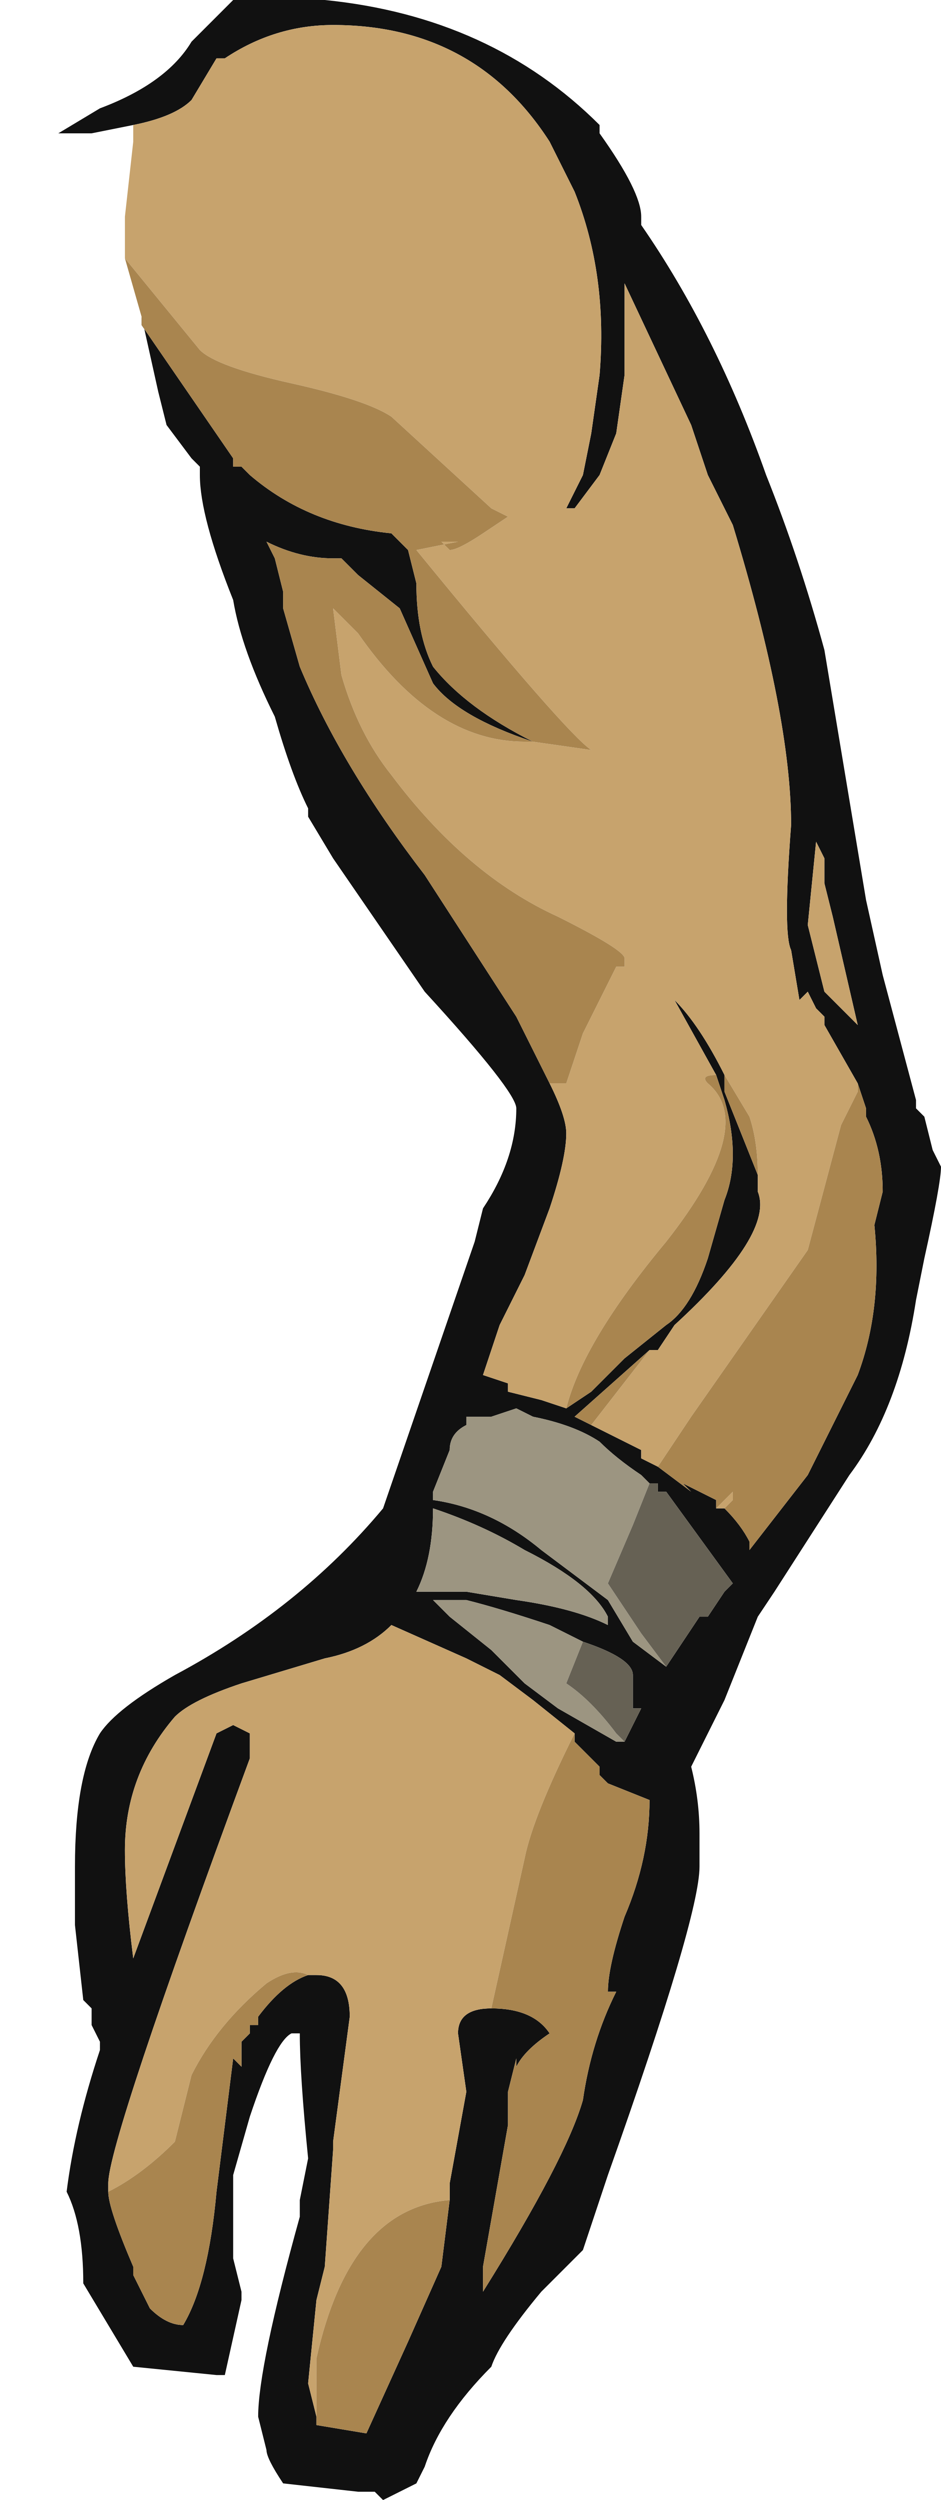 <?xml version="1.0" encoding="UTF-8" standalone="no"?>
<svg xmlns:ffdec="https://www.free-decompiler.com/flash" xmlns:xlink="http://www.w3.org/1999/xlink" ffdec:objectType="shape" height="15.0px" width="5.65px" xmlns="http://www.w3.org/2000/svg">
  <g transform="matrix(1.0, 0.0, 0.0, 1.0, 1.4, 5.75)">
    <path d="M-0.6 -5.0 L-0.85 -4.95 -1.05 -4.95 -0.8 -5.1 Q-0.4 -5.25 -0.25 -5.5 L0.0 -5.75 0.55 -5.75 Q1.55 -5.65 2.2 -5.0 L2.2 -4.95 Q2.45 -4.6 2.45 -4.45 L2.45 -4.4 Q2.9 -3.75 3.2 -2.9 3.4 -2.4 3.55 -1.85 L3.8 -0.35 3.9 0.1 4.1 0.85 4.1 0.9 4.15 0.95 4.2 1.15 4.25 1.25 Q4.25 1.35 4.15 1.8 L4.1 2.05 Q4.0 2.7 3.7 3.1 L3.25 3.8 3.15 3.95 2.95 4.45 2.75 4.85 Q2.8 5.05 2.8 5.25 L2.8 5.45 Q2.8 5.75 2.25 7.3 L2.1 7.75 1.85 8.0 Q1.6 8.3 1.55 8.45 1.25 8.75 1.15 9.05 L1.1 9.15 0.9 9.25 0.85 9.2 0.75 9.2 0.3 9.15 Q0.2 9.0 0.2 8.95 L0.15 8.75 Q0.15 8.45 0.4 7.55 L0.4 7.45 0.45 7.2 Q0.4 6.7 0.4 6.45 L0.35 6.45 Q0.25 6.5 0.1 6.95 L0.0 7.3 0.0 7.8 0.05 8.0 0.05 8.05 -0.05 8.5 Q0.0 8.5 -0.1 8.5 L-0.6 8.45 -0.9 7.95 Q-0.9 7.6 -1.0 7.4 -0.95 7.0 -0.8 6.55 L-0.8 6.5 -0.85 6.4 -0.85 6.3 -0.9 6.25 -0.95 5.8 -0.95 5.45 Q-0.95 4.9 -0.8 4.65 -0.7 4.5 -0.35 4.3 0.4 3.9 0.9 3.3 L1.45 1.7 1.5 1.5 Q1.7 1.2 1.7 0.9 1.7 0.8 1.15 0.2 L0.6 -0.6 0.45 -0.85 0.45 -0.9 Q0.35 -1.1 0.25 -1.45 0.05 -1.85 0.0 -2.15 -0.2 -2.65 -0.2 -2.9 L-0.2 -2.95 -0.25 -3.0 -0.4 -3.2 -0.45 -3.4 -0.55 -3.85 -0.55 -3.8 0.0 -3.0 0.0 -2.95 0.05 -2.95 0.1 -2.9 Q0.45 -2.6 0.95 -2.55 L1.05 -2.45 1.1 -2.25 Q1.1 -1.95 1.2 -1.75 1.4 -1.5 1.8 -1.3 1.35 -1.45 1.2 -1.65 L1.0 -2.1 0.75 -2.3 0.65 -2.4 0.6 -2.4 Q0.4 -2.4 0.2 -2.5 L0.25 -2.4 0.3 -2.2 0.3 -2.1 0.4 -1.75 Q0.65 -1.15 1.15 -0.5 L1.7 0.35 1.9 0.75 Q2.0 0.95 2.0 1.05 2.0 1.2 1.9 1.5 L1.75 1.9 1.6 2.2 1.5 2.5 1.65 2.55 1.65 2.6 1.85 2.65 2.0 2.7 2.15 2.6 2.35 2.4 2.6 2.2 Q2.75 2.1 2.85 1.8 L2.95 1.45 Q3.05 1.2 2.95 0.85 L2.9 0.7 2.65 0.25 Q2.8 0.4 2.95 0.7 L2.95 0.8 3.15 1.3 3.15 1.4 Q3.25 1.65 2.65 2.2 L2.55 2.35 2.5 2.35 2.05 2.75 2.15 2.8 2.45 2.95 2.45 3.0 2.55 3.05 2.75 3.2 2.7 3.15 2.9 3.25 2.9 3.3 2.95 3.3 Q3.05 3.4 3.1 3.5 L3.1 3.55 3.45 3.1 3.75 2.5 Q3.9 2.1 3.85 1.6 L3.9 1.4 Q3.9 1.15 3.8 0.95 L3.8 0.9 3.75 0.75 3.55 0.4 3.55 0.35 3.5 0.3 3.45 0.2 3.4 0.25 3.35 -0.05 Q3.3 -0.15 3.35 -0.8 3.35 -1.45 3.0 -2.6 L2.85 -2.9 2.75 -3.2 2.35 -4.05 2.35 -3.5 2.3 -3.15 2.2 -2.9 2.05 -2.7 2.0 -2.7 2.1 -2.9 2.15 -3.15 2.2 -3.5 Q2.25 -4.1 2.05 -4.6 L1.9 -4.9 Q1.45 -5.6 0.6 -5.6 0.25 -5.6 -0.05 -5.4 L-0.1 -5.4 -0.25 -5.15 Q-0.35 -5.05 -0.6 -5.0 M1.8 -1.3 L1.8 -1.3 M3.55 -0.45 L3.55 -0.6 3.5 -0.7 3.45 -0.2 3.55 0.2 3.75 0.4 3.6 -0.25 3.55 -0.45 M-1.4 -4.75 L-1.4 -4.75 M2.05 4.65 L1.8 4.45 1.6 4.3 1.4 4.2 0.95 4.0 Q0.8 4.15 0.55 4.2 L0.05 4.35 Q-0.25 4.45 -0.35 4.55 -0.65 4.9 -0.65 5.35 -0.65 5.6 -0.6 6.0 L-0.1 4.65 0.0 4.6 0.1 4.65 0.1 4.8 Q-0.75 7.1 -0.75 7.35 L-0.75 7.4 Q-0.75 7.5 -0.6 7.85 L-0.6 7.9 -0.5 8.1 Q-0.4 8.2 -0.3 8.2 -0.15 7.95 -0.1 7.4 L0.0 6.6 0.05 6.65 0.05 6.5 0.1 6.45 0.1 6.4 0.15 6.4 0.15 6.35 Q0.3 6.15 0.45 6.1 L0.5 6.1 Q0.7 6.1 0.7 6.35 L0.6 7.1 0.6 7.15 0.55 7.85 0.5 8.05 0.45 8.55 0.5 8.75 0.5 8.8 0.8 8.85 1.05 8.3 1.25 7.85 1.3 7.45 1.3 7.4 1.3 7.35 1.4 6.8 1.35 6.45 Q1.35 6.3 1.55 6.3 1.8 6.3 1.9 6.45 1.75 6.55 1.7 6.65 L1.7 6.6 1.65 6.8 1.65 7.0 1.5 7.85 1.5 8.0 Q2.0 7.2 2.1 6.85 2.15 6.5 2.3 6.2 L2.25 6.2 Q2.25 6.05 2.35 5.75 2.5 5.4 2.5 5.05 L2.25 4.95 2.2 4.9 2.2 4.85 2.05 4.7 2.05 4.65 M1.8 1.65 L1.8 1.65 M2.5 3.15 L2.45 3.1 Q2.3 3.0 2.2 2.9 2.05 2.8 1.8 2.75 L1.7 2.7 1.55 2.75 1.4 2.75 1.4 2.8 Q1.3 2.85 1.3 2.95 L1.2 3.2 1.2 3.25 Q1.55 3.3 1.85 3.55 L2.25 3.85 2.4 4.1 2.6 4.25 2.8 3.95 2.85 3.95 2.95 3.8 3.0 3.75 2.6 3.2 2.55 3.2 2.55 3.15 2.5 3.15 M1.2 3.3 Q1.2 3.6 1.1 3.8 L1.4 3.8 1.7 3.85 Q2.05 3.9 2.25 4.0 L2.25 3.95 Q2.15 3.75 1.75 3.55 1.5 3.4 1.2 3.3 M2.1 4.1 L1.9 4.0 Q1.6 3.9 1.4 3.85 L1.2 3.85 1.3 3.95 1.55 4.15 1.75 4.35 1.95 4.5 2.3 4.7 2.35 4.7 2.45 4.5 2.4 4.5 2.4 4.3 Q2.4 4.2 2.1 4.1" fill="#111111" fill-rule="evenodd" stroke="none"/>
    <path d="M-0.6 -5.0 Q-0.35 -5.05 -0.25 -5.15 L-0.1 -5.4 -0.05 -5.4 Q0.25 -5.6 0.6 -5.6 1.45 -5.6 1.9 -4.9 L2.05 -4.6 Q2.25 -4.1 2.2 -3.5 L2.15 -3.15 2.1 -2.9 2.0 -2.7 2.05 -2.7 2.2 -2.9 2.3 -3.15 2.35 -3.5 2.35 -4.05 2.75 -3.2 2.85 -2.9 3.0 -2.6 Q3.35 -1.45 3.35 -0.8 3.3 -0.15 3.35 -0.05 L3.4 0.25 3.45 0.2 3.5 0.3 3.55 0.35 3.55 0.4 3.75 0.75 3.75 0.8 3.65 1.0 3.45 1.75 2.75 2.75 2.55 3.05 2.45 3.0 2.45 2.95 2.15 2.8 2.5 2.35 2.55 2.35 2.65 2.2 Q3.25 1.65 3.15 1.4 L3.15 1.3 Q3.15 1.1 3.1 0.95 L2.95 0.7 Q2.8 0.4 2.65 0.25 L2.9 0.7 Q2.8 0.7 2.85 0.75 3.15 1.0 2.6 1.7 2.1 2.3 2.0 2.7 L1.85 2.65 1.65 2.6 1.65 2.55 1.5 2.5 1.6 2.2 1.75 1.9 1.9 1.5 Q2.0 1.2 2.0 1.05 2.0 0.95 1.9 0.75 L2.0 0.75 2.1 0.45 2.3 0.05 2.35 0.05 2.35 0.0 Q2.35 -0.05 1.95 -0.25 1.4 -0.5 0.95 -1.1 0.75 -1.35 0.65 -1.7 L0.6 -2.1 0.75 -1.95 Q1.2 -1.3 1.75 -1.3 L1.8 -1.3 1.8 -1.3 2.15 -1.25 Q2.0 -1.35 1.1 -2.45 L1.35 -2.5 1.25 -2.5 1.3 -2.45 Q1.35 -2.45 1.5 -2.55 L1.65 -2.65 1.55 -2.7 0.95 -3.25 Q0.8 -3.35 0.35 -3.45 -0.1 -3.55 -0.2 -3.65 L-0.65 -4.2 -0.65 -4.45 -0.6 -4.9 -0.6 -5.0 M2.95 3.3 L2.9 3.3 Q2.95 3.25 3.0 3.2 L3.0 3.25 2.95 3.3 M3.55 -0.45 L3.6 -0.25 3.75 0.4 3.55 0.2 3.45 -0.2 3.5 -0.7 3.55 -0.6 3.55 -0.45 M-0.75 7.4 L-0.75 7.35 Q-0.75 7.1 0.1 4.8 L0.1 4.65 0.0 4.6 -0.1 4.65 -0.6 6.0 Q-0.65 5.6 -0.65 5.35 -0.65 4.9 -0.35 4.55 -0.25 4.45 0.05 4.35 L0.55 4.2 Q0.8 4.15 0.95 4.0 L1.4 4.2 1.6 4.3 1.8 4.45 2.05 4.65 Q1.8 5.15 1.75 5.4 L1.55 6.3 Q1.35 6.3 1.35 6.45 L1.4 6.8 1.3 7.35 1.3 7.4 1.3 7.45 Q0.7 7.5 0.5 8.4 L0.5 8.75 0.45 8.55 0.5 8.05 0.55 7.85 0.6 7.15 0.6 7.1 0.7 6.35 Q0.7 6.1 0.5 6.1 L0.45 6.1 Q0.35 6.05 0.2 6.15 -0.1 6.4 -0.25 6.7 L-0.35 7.1 Q-0.55 7.3 -0.75 7.4 M1.8 1.65 L1.8 1.65" fill="#c7a36d" fill-rule="evenodd" stroke="none"/>
    <path d="M3.75 0.75 L3.8 0.9 3.8 0.95 Q3.9 1.15 3.9 1.4 L3.85 1.6 Q3.9 2.1 3.75 2.5 L3.45 3.1 3.1 3.55 3.1 3.5 Q3.05 3.4 2.95 3.3 L3.0 3.25 3.0 3.2 Q2.95 3.25 2.9 3.3 L2.9 3.25 2.7 3.15 2.75 3.2 2.55 3.05 2.75 2.75 3.45 1.75 3.65 1.0 3.75 0.8 3.75 0.75 M2.15 2.8 L2.05 2.75 2.5 2.35 2.15 2.8 M3.15 1.3 L2.95 0.8 2.95 0.7 3.1 0.95 Q3.15 1.1 3.15 1.3 M2.9 0.7 L2.95 0.85 Q3.05 1.2 2.95 1.45 L2.85 1.8 Q2.75 2.1 2.6 2.2 L2.35 2.4 2.15 2.6 2.0 2.7 Q2.1 2.3 2.6 1.7 3.15 1.0 2.85 0.75 2.8 0.7 2.9 0.7 M1.9 0.75 L1.7 0.35 1.15 -0.5 Q0.65 -1.15 0.4 -1.75 L0.3 -2.1 0.3 -2.2 0.25 -2.4 0.2 -2.5 Q0.4 -2.4 0.6 -2.4 L0.65 -2.4 0.75 -2.3 1.0 -2.1 1.2 -1.65 Q1.35 -1.45 1.8 -1.3 1.4 -1.5 1.2 -1.75 1.1 -1.95 1.1 -2.25 L1.05 -2.45 0.95 -2.55 Q0.45 -2.6 0.1 -2.9 L0.05 -2.95 0.0 -2.95 0.0 -3.0 -0.55 -3.8 -0.55 -3.85 -0.65 -4.2 -0.2 -3.65 Q-0.1 -3.55 0.35 -3.45 0.8 -3.35 0.95 -3.25 L1.55 -2.7 1.65 -2.65 1.5 -2.55 Q1.35 -2.45 1.3 -2.45 L1.25 -2.5 1.35 -2.5 1.1 -2.45 Q2.0 -1.35 2.15 -1.25 L1.8 -1.3 1.75 -1.3 Q1.2 -1.3 0.75 -1.95 L0.6 -2.1 0.65 -1.7 Q0.75 -1.35 0.95 -1.1 1.4 -0.5 1.95 -0.25 2.35 -0.05 2.35 0.0 L2.35 0.05 2.3 0.05 2.1 0.45 2.0 0.75 1.9 0.75 M-0.75 7.4 Q-0.55 7.3 -0.35 7.1 L-0.25 6.7 Q-0.1 6.4 0.2 6.15 0.35 6.05 0.45 6.1 0.3 6.15 0.15 6.35 L0.15 6.4 0.1 6.4 0.1 6.45 0.05 6.5 0.05 6.65 0.0 6.6 -0.1 7.4 Q-0.15 7.95 -0.3 8.2 -0.4 8.2 -0.5 8.1 L-0.6 7.9 -0.6 7.85 Q-0.75 7.5 -0.75 7.4 M0.5 8.75 L0.5 8.4 Q0.7 7.5 1.3 7.45 L1.25 7.85 1.05 8.3 0.8 8.85 0.5 8.8 0.5 8.75 M1.3 7.4 L1.3 7.35 1.3 7.4 M1.55 6.3 L1.75 5.4 Q1.8 5.15 2.05 4.65 L2.05 4.7 2.2 4.85 2.2 4.9 2.25 4.95 2.5 5.05 Q2.5 5.4 2.35 5.75 2.25 6.05 2.25 6.2 L2.3 6.2 Q2.15 6.5 2.1 6.85 2.0 7.2 1.5 8.0 L1.5 7.85 1.65 7.0 1.65 6.8 1.7 6.6 1.7 6.65 Q1.75 6.55 1.9 6.45 1.8 6.3 1.55 6.3" fill="#a9854f" fill-rule="evenodd" stroke="none"/>
    <path d="M2.6 4.25 L2.4 4.1 2.25 3.85 1.85 3.55 Q1.55 3.3 1.2 3.25 L1.2 3.2 1.3 2.95 Q1.3 2.85 1.4 2.8 L1.4 2.75 1.55 2.75 1.7 2.7 1.8 2.75 Q2.05 2.8 2.2 2.9 2.3 3.0 2.45 3.1 L2.5 3.15 2.4 3.4 2.25 3.75 2.45 4.05 2.6 4.25 M1.2 3.3 Q1.5 3.4 1.75 3.55 2.15 3.75 2.25 3.95 L2.25 4.0 Q2.05 3.9 1.7 3.85 L1.4 3.8 1.1 3.8 Q1.2 3.6 1.2 3.3 M2.35 4.7 L2.3 4.7 1.95 4.5 1.75 4.35 1.55 4.15 1.3 3.95 1.2 3.85 1.4 3.85 Q1.6 3.9 1.9 4.0 L2.1 4.1 2.0 4.35 Q2.15 4.45 2.3 4.65 L2.35 4.7" fill="#9c9581" fill-rule="evenodd" stroke="none"/>
    <path d="M2.5 3.15 L2.55 3.15 2.55 3.2 2.6 3.2 3.0 3.75 2.95 3.8 2.85 3.95 2.8 3.95 2.6 4.25 2.45 4.05 2.25 3.75 2.4 3.4 2.5 3.15 M2.35 4.7 L2.3 4.65 Q2.15 4.45 2.0 4.35 L2.1 4.1 Q2.4 4.2 2.4 4.3 L2.4 4.5 2.45 4.5 2.35 4.7" fill="#666154" fill-rule="evenodd" stroke="none"/>
  </g>
</svg>
